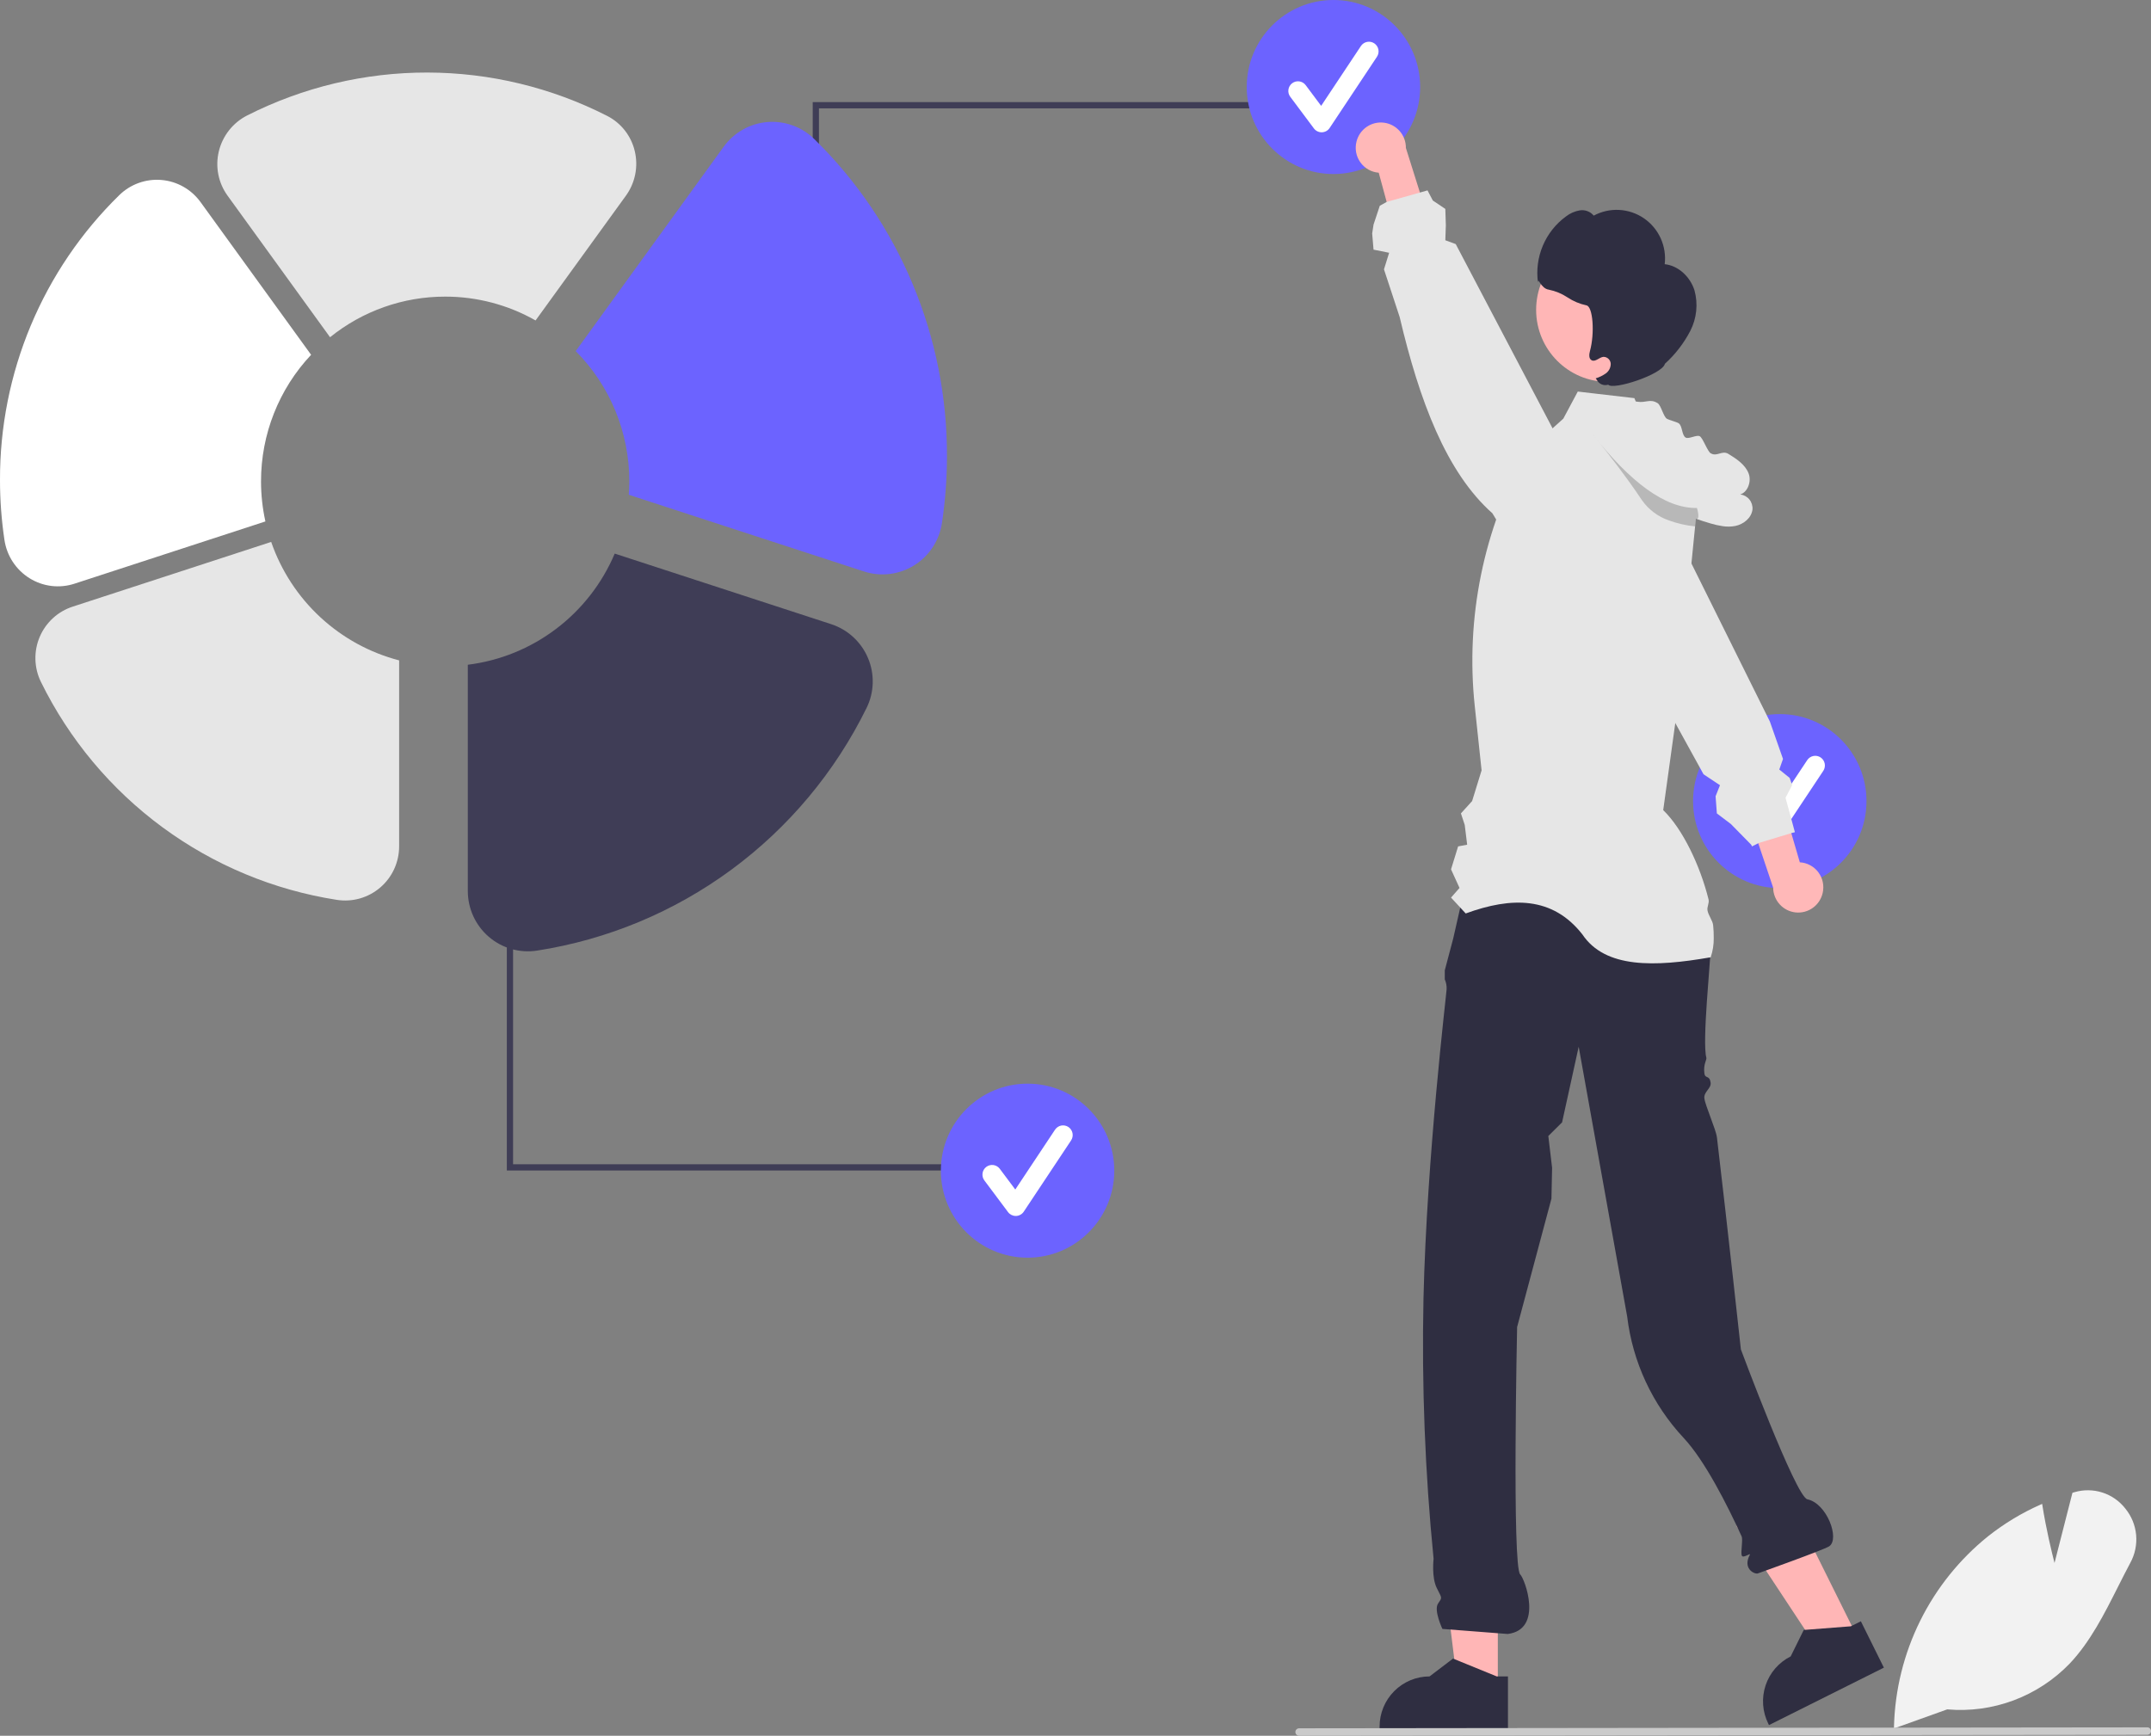 <svg width="254" height="205" viewBox="0 0 254 205" fill="none" xmlns="http://www.w3.org/2000/svg">
<rect x="0" y="0" width="254" height="205" fill="#808080" stroke="none"/>
<g clip-path="url(#clip0_2128_90883)">
<path d="M176.87 199.534L172.168 199.533L169.932 181.333H176.871L176.87 199.534Z" fill="#FFB6B6"/>
<path d="M176.744 197.992L171.724 195.943L171.58 195.884L168.809 197.992C167.244 197.992 165.743 198.617 164.637 199.727C163.53 200.838 162.908 202.344 162.908 203.914V204.107H178.067V197.992H176.744Z" fill="#2F2E41"/>
<path d="M219.351 193.398L215.143 195.503L205.052 180.215L211.262 177.108L219.351 193.398Z" fill="#FFB6B6"/>
<path d="M219.741 191.481L218.665 192.018L218.554 192.073L213.158 192.491L212.996 192.502L211.452 195.628C210.758 195.975 210.14 196.455 209.631 197.042C209.123 197.629 208.735 198.311 208.489 199.049C208.243 199.786 208.145 200.565 208.199 201.341C208.253 202.117 208.46 202.874 208.806 203.57L208.89 203.74L222.457 196.956L219.741 191.481Z" fill="#2F2E41"/>
<path d="M173.681 101.707L199.607 102.618L199.787 102.354C199.787 102.354 201.999 107.533 201.999 111.972C201.999 113.447 200.976 123.1 201.496 124.926C201.561 125.153 201.116 125.71 201.262 126.768C201.356 127.454 201.879 126.926 201.999 127.877C202.085 128.56 201.165 128.937 201.262 129.727C201.367 130.59 202.631 133.385 202.745 134.345C203.957 144.563 205.571 159.367 205.571 159.367C205.571 159.367 212.053 176.791 213.424 177.074C215.726 177.549 217.28 181.749 216.004 182.622C215.397 183.038 207.548 185.836 207.548 185.836C207.116 185.915 205.767 185.236 206.627 183.629C206.785 183.334 205.841 184.086 205.684 183.732C205.518 183.356 205.845 181.858 205.654 181.44C203.939 177.688 201.305 172.489 198.809 169.819C195.121 165.874 192.786 160.85 192.144 155.48L186.419 123.622L184.457 132.556L182.833 134.166L183.279 137.92L183.202 141.564L179.148 156.73C179.148 156.73 178.54 185.052 179.516 185.952C180.045 186.439 182.29 192.439 178.042 192.98L170.325 192.382C170.325 192.382 169.285 190.183 169.805 189.4C170.325 188.618 170.294 188.831 169.66 187.551C169.025 186.27 169.285 184.099 169.285 184.099C168.274 173.9 167.875 163.648 168.091 153.4C168.478 136.569 170.822 117.233 170.822 116.839C170.842 116.436 170.768 116.034 170.606 115.665V114.603L171.602 110.838L173.681 101.707Z" fill="#2F2E41"/>
<path d="M210.164 104.889C215.819 104.889 220.403 100.288 220.403 94.613C220.403 88.938 215.819 84.337 210.164 84.337C204.51 84.337 199.926 88.938 199.926 94.613C199.926 100.288 204.51 104.889 210.164 104.889Z" fill="#6C63FF"/>
<path d="M208.767 99.961C208.59 99.961 208.416 99.92 208.258 99.84C208.1 99.761 207.962 99.646 207.856 99.504L205.063 95.766C204.973 95.646 204.908 95.509 204.871 95.364C204.833 95.218 204.825 95.067 204.846 94.918C204.868 94.77 204.918 94.627 204.994 94.498C205.07 94.368 205.171 94.255 205.291 94.165C205.41 94.075 205.546 94.01 205.691 93.973C205.836 93.935 205.987 93.927 206.135 93.948C206.283 93.97 206.425 94.02 206.554 94.096C206.683 94.173 206.795 94.274 206.885 94.394L208.712 96.839L213.406 89.773C213.489 89.648 213.596 89.541 213.72 89.457C213.844 89.374 213.984 89.316 214.13 89.286C214.277 89.256 214.428 89.256 214.575 89.285C214.722 89.314 214.862 89.372 214.986 89.456C215.111 89.539 215.217 89.646 215.301 89.771C215.384 89.896 215.442 90.036 215.471 90.183C215.5 90.33 215.501 90.482 215.471 90.629C215.442 90.777 215.384 90.917 215.301 91.042L209.715 99.452C209.614 99.604 209.478 99.73 209.318 99.818C209.159 99.906 208.981 99.955 208.799 99.96C208.788 99.961 208.778 99.961 208.767 99.961Z" fill="white"/>
<path d="M215.227 105.477C215.326 105.057 215.333 104.62 215.246 104.196C215.16 103.773 214.982 103.374 214.725 103.028C214.468 102.681 214.138 102.395 213.759 102.191C213.38 101.986 212.961 101.867 212.532 101.842L207.285 83.902L203.736 88.036L209.383 104.833C209.389 105.56 209.661 106.26 210.147 106.799C210.633 107.339 211.299 107.68 212.02 107.76C212.74 107.839 213.464 107.651 214.055 107.23C214.646 106.809 215.063 106.185 215.227 105.477Z" fill="#FFB8B8"/>
<path d="M211.526 96.725L210.844 94.217L211.625 92.719L211.566 92.545L211.33 91.872L210.107 90.888L210.545 89.634L208.997 85.221L208.618 84.455L199.732 66.549L197.601 62.254L197.107 61.477L195.571 59.058L193.47 55.755C193.136 55.227 192.7 54.771 192.189 54.413C191.678 54.056 191.101 53.804 190.492 53.672C190.295 53.629 190.095 53.598 189.895 53.58L189.751 53.569C189.392 53.549 189.032 53.57 188.678 53.632H188.671C188.047 53.74 187.452 53.977 186.924 54.327C186.508 54.597 186.137 54.932 185.826 55.318C185.108 56.212 184.735 57.334 184.775 58.481L184.842 60.286L184.908 61.928L188.026 67.588L188.229 67.958L188.232 67.969L197.826 85.391L200.719 90.644L201.158 91.443L203.104 92.737L202.584 94.04L202.735 96.067L204.39 97.32L206.79 99.766L206.885 99.965L207.623 99.592L207.693 99.555L207.858 99.507L210.14 98.815L211.526 98.397L211.57 98.382L211.949 98.286L211.526 96.725Z" fill="#E6E6E6"/>
<path d="M250.966 178.162C250.271 177.275 249.328 176.617 248.257 176.274C247.186 175.93 246.037 175.917 244.959 176.235L244.723 176.305L242.607 184.594C242.29 183.359 241.612 180.57 241.184 177.84L241.148 177.614L240.938 177.707C238.726 178.688 236.647 179.946 234.749 181.45C231.388 184.156 228.654 187.565 226.738 191.438C224.821 195.312 223.768 199.558 223.652 203.881L223.648 204.04L223.645 204.14L223.925 204.04L229.936 201.884C232.597 202.119 235.278 201.755 237.781 200.818C240.284 199.881 242.548 198.395 244.406 196.468C246.835 193.897 248.5 190.59 250.111 187.391C250.583 186.459 251.066 185.497 251.56 184.572C252.11 183.567 252.348 182.418 252.243 181.276C252.137 180.133 251.692 179.048 250.966 178.162Z" fill="#F2F2F2"/>
<path d="M96.706 40.556H95.969V12.058H149.284V12.797H96.706V40.556Z" fill="#3F3D56"/>
<path d="M157.459 20.552C163.114 20.552 167.698 15.951 167.698 10.276C167.698 4.601 163.114 0 157.459 0C151.805 0 147.221 4.601 147.221 10.276C147.221 15.951 151.805 20.552 157.459 20.552Z" fill="#6C63FF"/>
<path d="M156.063 15.624C155.886 15.624 155.712 15.583 155.554 15.503C155.395 15.424 155.258 15.309 155.152 15.167L152.359 11.429C152.269 11.309 152.204 11.172 152.166 11.027C152.129 10.881 152.121 10.73 152.142 10.581C152.163 10.433 152.214 10.29 152.29 10.161C152.366 10.031 152.467 9.919 152.586 9.829C152.706 9.738 152.842 9.673 152.987 9.636C153.132 9.598 153.283 9.59 153.431 9.611C153.579 9.633 153.721 9.683 153.85 9.759C153.979 9.836 154.091 9.937 154.181 10.057L156.008 12.502L160.702 5.437C160.785 5.312 160.891 5.204 161.016 5.12C161.14 5.037 161.28 4.979 161.426 4.949C161.573 4.92 161.724 4.919 161.871 4.948C162.018 4.978 162.157 5.035 162.282 5.119C162.406 5.202 162.513 5.309 162.597 5.434C162.68 5.559 162.738 5.699 162.767 5.846C162.796 5.993 162.796 6.145 162.767 6.292C162.738 6.44 162.68 6.58 162.597 6.705L157.011 15.115C156.91 15.267 156.774 15.393 156.614 15.481C156.455 15.57 156.277 15.618 156.095 15.624C156.084 15.624 156.074 15.624 156.063 15.624Z" fill="white"/>
<path d="M60.587 109.744H59.85V138.242H113.165V137.503H60.587V109.744Z" fill="#3F3D56"/>
<path d="M121.34 148.537C126.995 148.537 131.579 143.936 131.579 138.261C131.579 132.586 126.995 127.985 121.34 127.985C115.686 127.985 111.102 132.586 111.102 138.261C111.102 143.936 115.686 148.537 121.34 148.537Z" fill="#6C63FF"/>
<path d="M119.944 143.609C119.767 143.609 119.593 143.568 119.434 143.489C119.276 143.409 119.139 143.294 119.033 143.152L116.239 139.414C116.15 139.294 116.084 139.157 116.047 139.012C116.01 138.867 116.002 138.715 116.023 138.567C116.044 138.418 116.094 138.275 116.171 138.146C116.247 138.017 116.348 137.904 116.467 137.814C116.587 137.724 116.723 137.658 116.868 137.621C117.013 137.584 117.164 137.576 117.312 137.597C117.46 137.618 117.602 137.668 117.731 137.745C117.86 137.821 117.972 137.922 118.062 138.043L119.889 140.488L124.583 133.422C124.666 133.297 124.772 133.19 124.897 133.106C125.021 133.022 125.16 132.964 125.307 132.934C125.454 132.905 125.605 132.905 125.752 132.934C125.899 132.963 126.038 133.021 126.163 133.104C126.287 133.187 126.394 133.295 126.477 133.419C126.561 133.544 126.619 133.684 126.648 133.832C126.677 133.979 126.677 134.13 126.648 134.278C126.619 134.425 126.561 134.565 126.478 134.69L120.892 143.1C120.79 143.252 120.655 143.378 120.495 143.466C120.336 143.555 120.158 143.604 119.975 143.609C119.965 143.609 119.954 143.609 119.944 143.609Z" fill="white"/>
<path d="M202.367 110.792C202.377 111.571 202.253 112.345 201.998 113.081L201.943 113.07C195.397 114.206 189.558 114.392 186.856 110.36C183.332 105.856 178.484 105.907 173.077 107.884L172.436 107.189L171.345 106.009L172.347 104.87L171.345 102.672L172.181 99.961L173.25 99.765L172.963 97.431L172.513 96.066L173.833 94.612L174.953 90.984L174.146 83.389C173.041 72.98 175.181 62.483 180.271 53.346L183.334 50.587L184.606 49.44L186.312 46.244L188.114 46.455L192.994 47.021L193.16 47.42L194.358 50.32L200.668 57.123L200.384 59.993L200.259 61.258L200.166 62.168L199.731 66.548L197.959 84.44L197.826 85.391L196.4 95.678C198.718 97.927 200.767 102.258 201.751 106.216C201.862 106.656 201.548 107.104 201.63 107.533C201.744 108.139 202.241 108.717 202.297 109.282C202.348 109.784 202.372 110.288 202.367 110.792Z" fill="#E6E6E6"/>
<path d="M189.869 45.099C194.55 45.099 198.345 41.29 198.345 36.592C198.345 31.894 194.55 28.086 189.869 28.086C185.188 28.086 181.394 31.894 181.394 36.592C181.394 41.29 185.188 45.099 189.869 45.099Z" fill="#FFB6B6"/>
<path d="M200.087 34.272C199.585 32.702 198.209 31.374 196.576 31.201C196.7 30.158 196.536 29.102 196.103 28.146C195.67 27.191 194.984 26.373 194.12 25.781C193.255 25.19 192.246 24.848 191.201 24.792C190.157 24.737 189.117 24.97 188.195 25.466C188 25.23 187.747 25.049 187.46 24.94C187.174 24.83 186.865 24.797 186.562 24.843C185.957 24.943 185.387 25.194 184.903 25.573C183.703 26.454 182.762 27.646 182.183 29.021C181.603 30.396 181.406 31.903 181.613 33.382C181.609 32.632 181.94 34.083 182.889 34.211C183.681 34.371 184.434 34.683 185.107 35.129C185.78 35.576 186.531 35.892 187.32 36.06C188.117 36.177 188.322 39.382 187.753 41.446C187.645 41.837 187.591 42.362 187.95 42.549C188.392 42.778 188.839 42.201 189.334 42.145C189.556 42.141 189.771 42.224 189.933 42.377C190.095 42.529 190.192 42.739 190.204 42.961C190.204 43.184 190.151 43.405 190.05 43.603C189.948 43.802 189.801 43.974 189.62 44.104C189.256 44.36 188.854 44.556 188.428 44.684L188.571 44.887C188.696 45.12 188.897 45.302 189.141 45.401C189.385 45.501 189.656 45.513 189.908 45.434C190.475 46.12 196.315 44.215 196.6 42.963C197.823 41.857 198.839 40.54 199.6 39.074C200.359 37.592 200.533 35.877 200.087 34.272Z" fill="#2F2E41"/>
<path d="M206.94 60.178C206.823 61.169 205.897 61.909 204.924 62.116C204.43 62.212 203.922 62.221 203.424 62.142C202.938 62.07 202.458 61.962 201.987 61.821C201.405 61.654 200.828 61.467 200.258 61.258C198.63 60.675 197.06 59.938 195.57 59.057C194.444 58.397 193.365 57.658 192.342 56.845C191.811 56.424 191.296 55.983 190.797 55.525L191.42 55.821C190.864 55.07 190.307 54.319 189.751 53.568C189.213 52.843 188.676 52.118 188.14 51.393C188.107 51.349 188.081 51.319 188.07 51.304V51.301C187.823 50.971 187.58 50.642 187.337 50.313C186.603 49.325 185.881 47.875 186.725 46.984C186.905 46.81 187.123 46.682 187.362 46.609C187.601 46.537 187.854 46.522 188.099 46.566C188.364 46.6 188.62 46.683 188.855 46.81C189.5 47.229 190.047 47.783 190.458 48.434C191.033 47.594 192.15 47.283 193.16 47.42C193.215 47.424 193.267 47.431 193.318 47.439C194.369 47.62 194.822 47.05 195.732 47.609C196.156 47.868 196.414 49.2 196.838 49.459C197.078 49.606 197.966 49.828 198.209 49.98C198.688 50.276 198.567 51.382 199.05 51.678C199.407 51.896 200.365 51.308 200.723 51.526C201.099 51.759 201.622 53.298 201.998 53.527C202.746 53.99 203.347 53.146 204.095 53.605C205.057 54.201 206.082 54.863 206.487 55.921C206.845 56.853 206.384 58.129 205.496 58.395C205.92 58.446 206.308 58.66 206.578 58.993C206.847 59.326 206.977 59.751 206.94 60.178Z" fill="#E6E6E6"/>
<path opacity="0.2" d="M200.259 61.258L200.167 62.168C199.122 62.067 198.095 61.835 197.108 61.476C195.809 61.039 194.682 60.198 193.89 59.076C193.389 58.321 192.866 57.57 192.342 56.845C191.472 55.632 190.61 54.5 189.895 53.579C189.022 52.466 188.365 51.659 188.141 51.393C188.107 51.349 188.082 51.319 188.071 51.304L188.06 51.293L188.071 51.3C192.45 56.863 196.586 60.071 200.384 59.993C200.384 59.993 200.83 61.465 200.259 61.258Z" fill="black"/>
<path d="M160.183 16.712C160.075 17.13 160.06 17.567 160.138 17.991C160.217 18.416 160.387 18.818 160.637 19.17C160.888 19.521 161.212 19.814 161.586 20.026C161.961 20.238 162.378 20.365 162.807 20.398L167.707 38.436L171.335 34.372L166.013 17.469C166.021 16.742 165.762 16.037 165.287 15.488C164.811 14.939 164.152 14.585 163.433 14.491C162.715 14.398 161.987 14.572 161.388 14.982C160.789 15.391 160.36 16.006 160.183 16.712Z" fill="#FFB8B8"/>
<path d="M188.948 62.838L188.914 61.195L185.826 55.318L185.712 55.103L185.704 55.092L183.334 50.587L171.899 28.827L170.671 28.374L170.732 26.607L170.671 24.675L169.195 23.682L168.566 22.485L167.674 22.741H167.67L167.645 22.748L163.745 23.847H163.742L162.931 24.305L162.194 26.525L162.032 27.575L162.194 29.484L164.036 29.854L163.426 31.811L165.278 37.44C167.597 47.28 170.763 55.773 176.229 60.622L176.678 61.362L180.235 67.203C180.72 68.001 181.43 68.638 182.276 69.033C183.121 69.427 184.064 69.561 184.986 69.418H184.989C185.615 69.321 186.214 69.097 186.751 68.76C187.246 68.453 187.679 68.055 188.026 67.587C188.661 66.741 188.997 65.706 188.981 64.647L188.948 62.838Z" fill="#E6E6E6"/>
<path d="M253.561 204.887L153.404 205C153.287 205 153.176 204.954 153.093 204.871C153.011 204.789 152.965 204.677 152.965 204.56C152.965 204.443 153.011 204.331 153.093 204.249C153.176 204.166 153.287 204.12 153.404 204.12L253.561 204.006C253.677 204.006 253.789 204.052 253.871 204.135C253.953 204.217 254 204.33 254 204.446C254 204.563 253.953 204.675 253.871 204.758C253.789 204.84 253.677 204.887 253.561 204.887Z" fill="#CACACA"/>
<path d="M30.823 56.857C30.817 51.297 32.933 45.945 36.737 41.903L23.682 23.869C23.144 23.125 22.454 22.508 21.657 22.056C20.86 21.605 19.976 21.332 19.064 21.255C18.152 21.178 17.235 21.299 16.374 21.61C15.513 21.92 14.729 22.414 14.076 23.056C9.603 27.431 6.053 32.664 3.635 38.444C1.217 44.224 -0.019 50.432 0 56.7C0 59.067 0.176 61.431 0.526 63.772C0.664 64.698 1 65.582 1.513 66.363C2.026 67.144 2.703 67.804 3.496 68.296C4.28 68.783 5.16 69.093 6.076 69.203C6.991 69.314 7.92 69.222 8.797 68.935L31.34 61.584C30.997 60.032 30.823 58.447 30.823 56.857Z" fill="white"/>
<path d="M32.022 64.003L8.585 71.646C7.717 71.927 6.92 72.392 6.248 73.01C5.575 73.627 5.043 74.383 4.686 75.225C4.33 76.067 4.158 76.976 4.183 77.891C4.207 78.805 4.427 79.704 4.828 80.526C8.166 87.321 13.086 93.21 19.172 97.693C25.258 102.176 32.33 105.121 39.791 106.279C40.699 106.419 41.627 106.361 42.511 106.107C43.395 105.853 44.214 105.411 44.911 104.81C45.608 104.21 46.167 103.467 46.55 102.63C46.933 101.793 47.131 100.883 47.131 99.963V77.993C43.659 77.089 40.464 75.34 37.829 72.899C35.193 70.459 33.198 67.403 32.022 64.003Z" fill="#E6E6E6"/>
<path d="M102.502 77.729C102.106 76.786 101.513 75.94 100.762 75.247C100.011 74.555 99.121 74.033 98.151 73.717L72.59 65.382C71.098 68.904 68.71 71.97 65.665 74.274C62.621 76.578 59.026 78.039 55.242 78.51V105.239C55.243 106.265 55.464 107.279 55.892 108.211C56.319 109.143 56.942 109.971 57.718 110.639C58.494 111.307 59.405 111.798 60.388 112.08C61.371 112.362 62.403 112.427 63.413 112.271C71.718 110.982 79.591 107.703 86.366 102.713C93.14 97.722 98.617 91.167 102.333 83.602C102.78 82.693 103.026 81.698 103.055 80.684C103.084 79.671 102.896 78.663 102.502 77.729Z" fill="#3F3D56"/>
<path d="M96.151 16.421C95.424 15.706 94.551 15.156 93.593 14.811C92.634 14.465 91.613 14.33 90.598 14.416C89.583 14.502 88.599 14.806 87.712 15.308C86.825 15.81 86.056 16.498 85.458 17.325L67.982 41.465C69.993 43.488 71.587 45.888 72.673 48.529C73.759 51.17 74.316 53.999 74.312 56.856C74.312 57.388 74.287 57.913 74.25 58.435L102.028 67.493C103.01 67.812 104.05 67.911 105.074 67.785C106.098 67.659 107.083 67.31 107.96 66.763C108.836 66.216 109.583 65.483 110.148 64.617C110.714 63.75 111.085 62.77 111.234 61.745C111.624 59.139 111.82 56.508 111.82 53.873C111.841 46.895 110.465 39.984 107.774 33.55C105.082 27.117 101.13 21.291 96.151 16.421Z" fill="#6C63FF"/>
<path d="M52.567 35.032C56.309 35.028 59.987 35.997 63.243 37.846L73.91 23.112C74.453 22.361 74.828 21.502 75.009 20.592C75.189 19.682 75.171 18.743 74.955 17.841C74.746 16.956 74.347 16.127 73.788 15.412C73.229 14.696 72.521 14.111 71.715 13.697C65.129 10.335 57.848 8.578 50.46 8.567C43.072 8.557 35.785 10.293 29.19 13.634C28.358 14.056 27.628 14.653 27.049 15.386C26.471 16.119 26.057 16.969 25.839 17.878C25.623 18.773 25.604 19.706 25.782 20.61C25.961 21.514 26.334 22.368 26.874 23.113L38.974 39.828C42.827 36.718 47.624 35.026 52.567 35.032Z" fill="#E6E6E6"/>
</g>
<defs>
<clipPath id="clip0_2128_90883">
<rect width="254" height="205" fill="white"/>
</clipPath>
</defs>
</svg>
